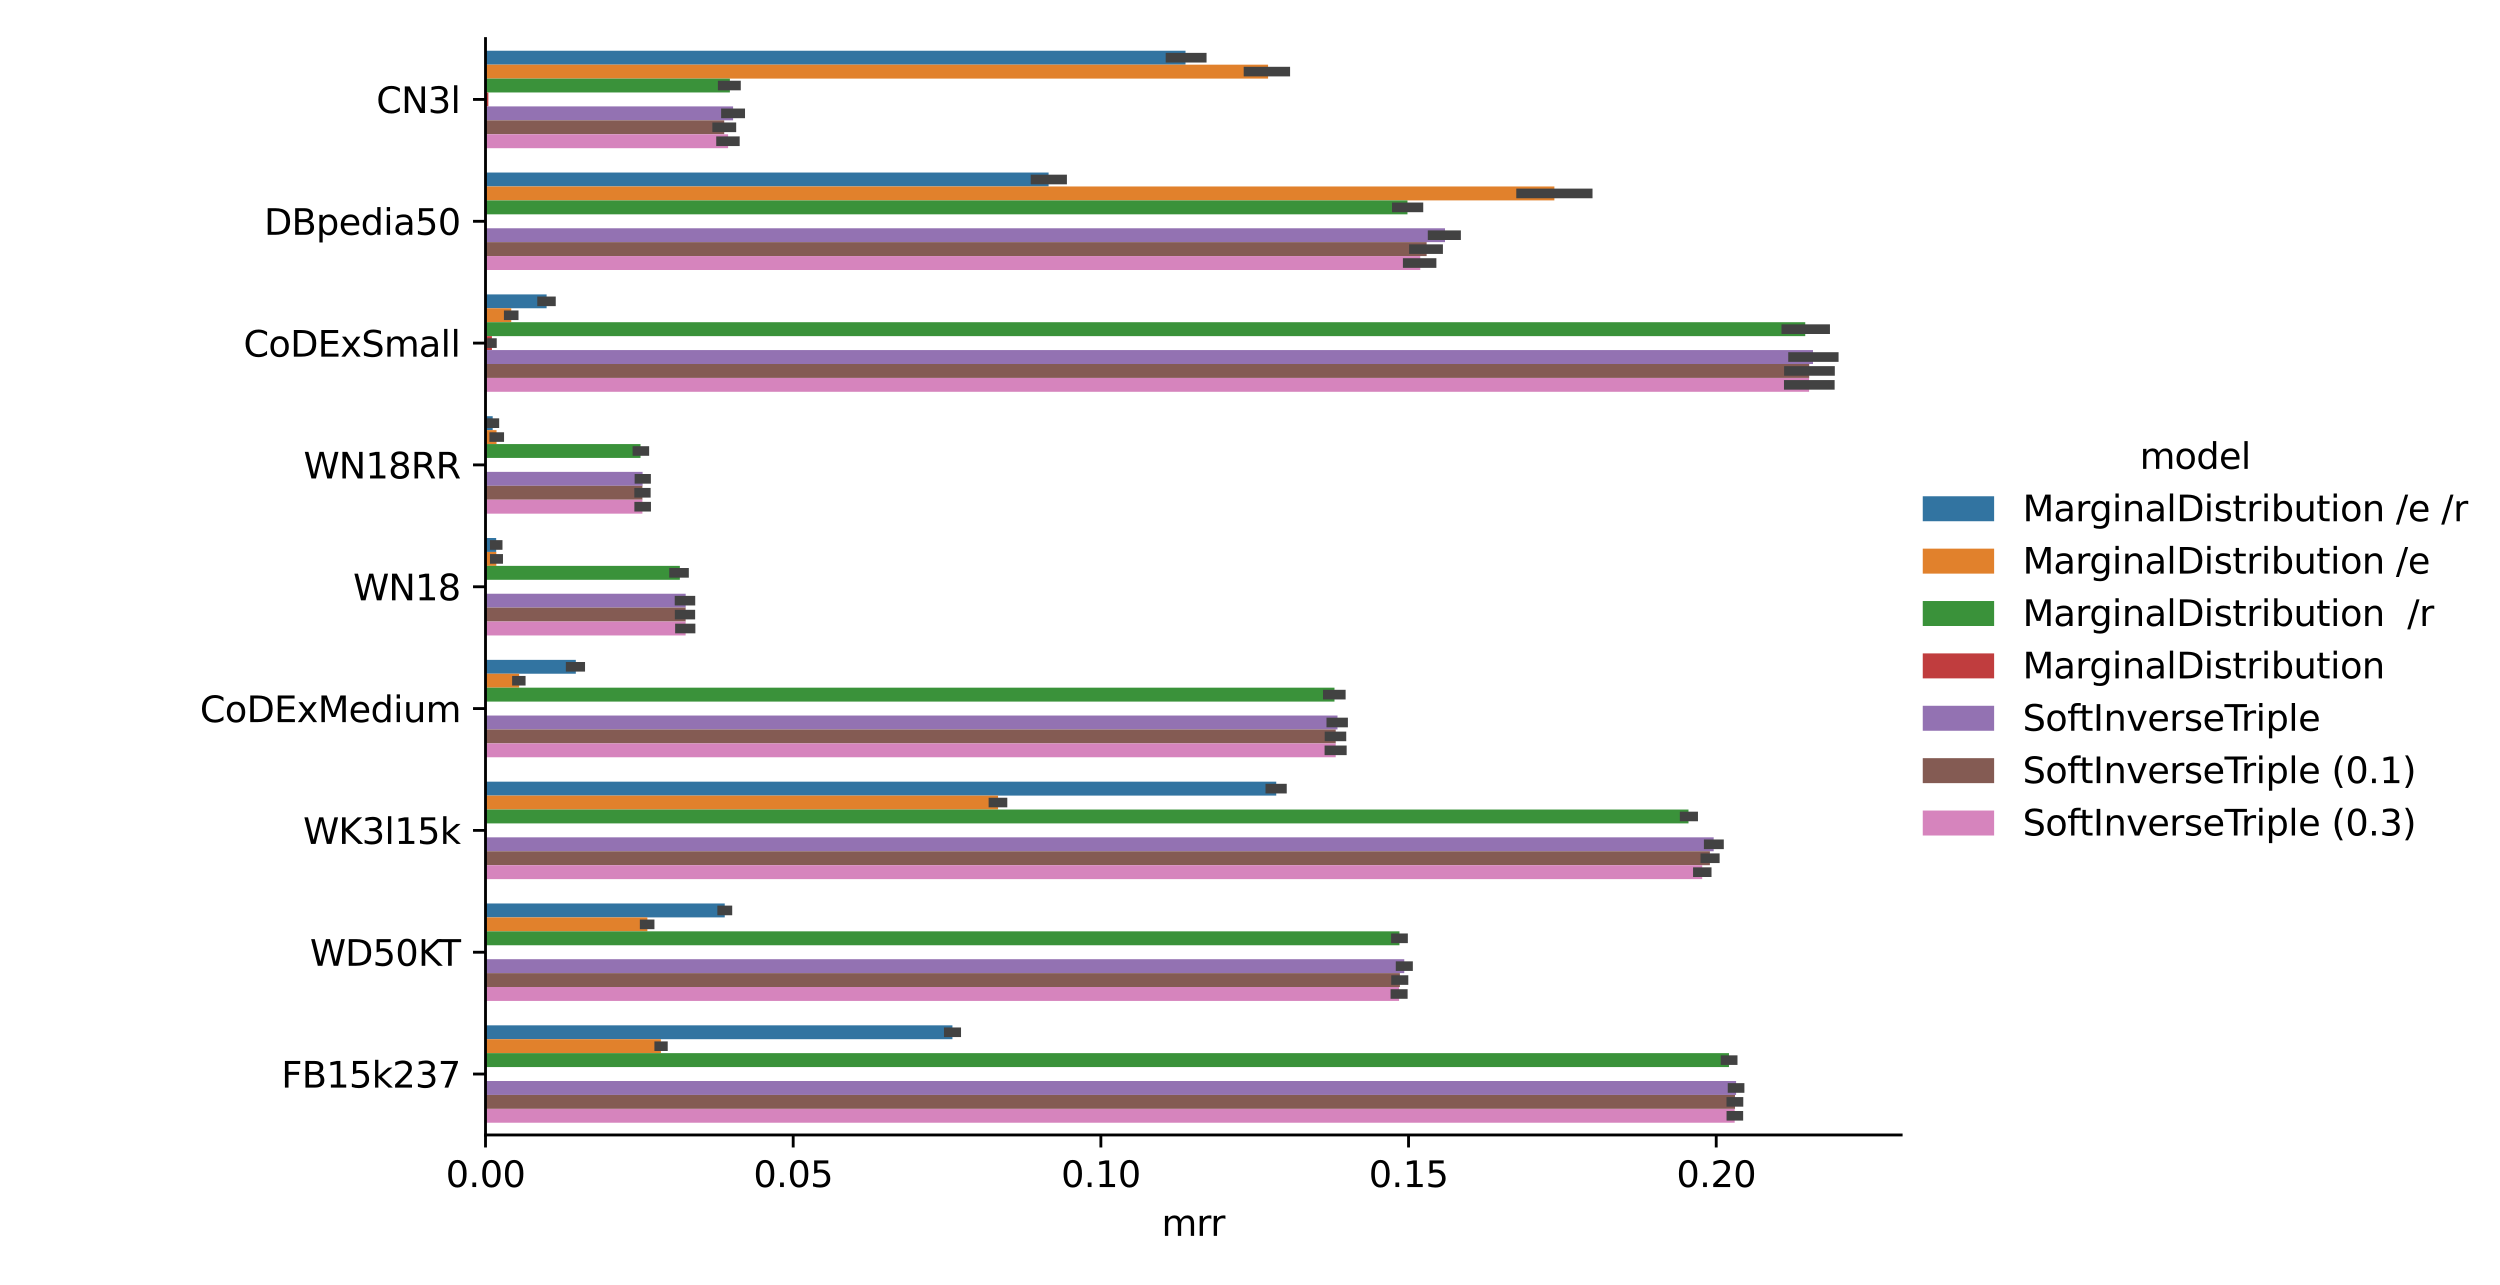 <?xml version="1.0" encoding="utf-8" standalone="no"?>
<!DOCTYPE svg PUBLIC "-//W3C//DTD SVG 1.1//EN"
  "http://www.w3.org/Graphics/SVG/1.1/DTD/svg11.dtd">
<svg xmlns:xlink="http://www.w3.org/1999/xlink" width="700.56pt" height="360pt" viewBox="0 0 700.56 360" xmlns="http://www.w3.org/2000/svg" version="1.1">
 <defs>
  <style type="text/css">*{stroke-linejoin: round; stroke-linecap: butt}</style>
 </defs>
 <g id="figure_1">
  <g id="patch_1">
   <path d="M 0 360 
L 700.56 360 
L 700.56 0 
L 0 0 
z
" style="fill: #ffffff"/>
  </g>
  <g id="axes_1">
   <g id="patch_2">
    <path d="M 136.051 318.04 
L 532.752 318.04 
L 532.752 10.8 
L 136.051 10.8 
z
" style="fill: #ffffff"/>
   </g>
   <g id="patch_3">
    <path d="M 136.051 14.214 
L 332.209 14.214 
L 332.209 18.115 
L 136.051 18.115 
z
" clip-path="url(#p8bada52be2)" style="fill: #3274a1"/>
   </g>
   <g id="patch_4">
    <path d="M 136.051 48.352 
L 293.841 48.352 
L 293.841 52.253 
L 136.051 52.253 
z
" clip-path="url(#p8bada52be2)" style="fill: #3274a1"/>
   </g>
   <g id="patch_5">
    <path d="M 136.051 82.489 
L 153.174 82.489 
L 153.174 86.391 
L 136.051 86.391 
z
" clip-path="url(#p8bada52be2)" style="fill: #3274a1"/>
   </g>
   <g id="patch_6">
    <path d="M 136.051 116.627 
L 138.066 116.627 
L 138.066 120.529 
L 136.051 120.529 
z
" clip-path="url(#p8bada52be2)" style="fill: #3274a1"/>
   </g>
   <g id="patch_7">
    <path d="M 136.051 150.765 
L 139.042 150.765 
L 139.042 154.666 
L 136.051 154.666 
z
" clip-path="url(#p8bada52be2)" style="fill: #3274a1"/>
   </g>
   <g id="patch_8">
    <path d="M 136.051 184.903 
L 161.36 184.903 
L 161.36 188.804 
L 136.051 188.804 
z
" clip-path="url(#p8bada52be2)" style="fill: #3274a1"/>
   </g>
   <g id="patch_9">
    <path d="M 136.051 219.04 
L 357.632 219.04 
L 357.632 222.942 
L 136.051 222.942 
z
" clip-path="url(#p8bada52be2)" style="fill: #3274a1"/>
   </g>
   <g id="patch_10">
    <path d="M 136.051 253.178 
L 203.091 253.178 
L 203.091 257.08 
L 136.051 257.08 
z
" clip-path="url(#p8bada52be2)" style="fill: #3274a1"/>
   </g>
   <g id="patch_11">
    <path d="M 136.051 287.316 
L 266.896 287.316 
L 266.896 291.217 
L 136.051 291.217 
z
" clip-path="url(#p8bada52be2)" style="fill: #3274a1"/>
   </g>
   <g id="patch_12">
    <path d="M 136.051 18.115 
L 355.346 18.115 
L 355.346 22.017 
L 136.051 22.017 
z
" clip-path="url(#p8bada52be2)" style="fill: #e1812c"/>
   </g>
   <g id="patch_13">
    <path d="M 136.051 52.253 
L 435.575 52.253 
L 435.575 56.154 
L 136.051 56.154 
z
" clip-path="url(#p8bada52be2)" style="fill: #e1812c"/>
   </g>
   <g id="patch_14">
    <path d="M 136.051 86.391 
L 143.262 86.391 
L 143.262 90.292 
L 136.051 90.292 
z
" clip-path="url(#p8bada52be2)" style="fill: #e1812c"/>
   </g>
   <g id="patch_15">
    <path d="M 136.051 120.529 
L 139.143 120.529 
L 139.143 124.43 
L 136.051 124.43 
z
" clip-path="url(#p8bada52be2)" style="fill: #e1812c"/>
   </g>
   <g id="patch_16">
    <path d="M 136.051 154.666 
L 139.085 154.666 
L 139.085 158.568 
L 136.051 158.568 
z
" clip-path="url(#p8bada52be2)" style="fill: #e1812c"/>
   </g>
   <g id="patch_17">
    <path d="M 136.051 188.804 
L 145.477 188.804 
L 145.477 192.706 
L 136.051 192.706 
z
" clip-path="url(#p8bada52be2)" style="fill: #e1812c"/>
   </g>
   <g id="patch_18">
    <path d="M 136.051 222.942 
L 279.681 222.942 
L 279.681 226.843 
L 136.051 226.843 
z
" clip-path="url(#p8bada52be2)" style="fill: #e1812c"/>
   </g>
   <g id="patch_19">
    <path d="M 136.051 257.08 
L 181.411 257.08 
L 181.411 260.981 
L 136.051 260.981 
z
" clip-path="url(#p8bada52be2)" style="fill: #e1812c"/>
   </g>
   <g id="patch_20">
    <path d="M 136.051 291.217 
L 185.201 291.217 
L 185.201 295.119 
L 136.051 295.119 
z
" clip-path="url(#p8bada52be2)" style="fill: #e1812c"/>
   </g>
   <g id="patch_21">
    <path d="M 136.051 22.017 
L 204.53 22.017 
L 204.53 25.918 
L 136.051 25.918 
z
" clip-path="url(#p8bada52be2)" style="fill: #3a923a"/>
   </g>
   <g id="patch_22">
    <path d="M 136.051 56.154 
L 394.407 56.154 
L 394.407 60.056 
L 136.051 60.056 
z
" clip-path="url(#p8bada52be2)" style="fill: #3a923a"/>
   </g>
   <g id="patch_23">
    <path d="M 136.051 90.292 
L 505.873 90.292 
L 505.873 94.194 
L 136.051 94.194 
z
" clip-path="url(#p8bada52be2)" style="fill: #3a923a"/>
   </g>
   <g id="patch_24">
    <path d="M 136.051 124.43 
L 179.491 124.43 
L 179.491 128.331 
L 136.051 128.331 
z
" clip-path="url(#p8bada52be2)" style="fill: #3a923a"/>
   </g>
   <g id="patch_25">
    <path d="M 136.051 158.568 
L 190.511 158.568 
L 190.511 162.469 
L 136.051 162.469 
z
" clip-path="url(#p8bada52be2)" style="fill: #3a923a"/>
   </g>
   <g id="patch_26">
    <path d="M 136.051 192.706 
L 373.955 192.706 
L 373.955 196.607 
L 136.051 196.607 
z
" clip-path="url(#p8bada52be2)" style="fill: #3a923a"/>
   </g>
   <g id="patch_27">
    <path d="M 136.051 226.843 
L 473.155 226.843 
L 473.155 230.745 
L 136.051 230.745 
z
" clip-path="url(#p8bada52be2)" style="fill: #3a923a"/>
   </g>
   <g id="patch_28">
    <path d="M 136.051 260.981 
L 392.162 260.981 
L 392.162 264.883 
L 136.051 264.883 
z
" clip-path="url(#p8bada52be2)" style="fill: #3a923a"/>
   </g>
   <g id="patch_29">
    <path d="M 136.051 295.119 
L 484.502 295.119 
L 484.502 299.02 
L 136.051 299.02 
z
" clip-path="url(#p8bada52be2)" style="fill: #3a923a"/>
   </g>
   <g id="patch_30">
    <path d="M 136.051 25.918 
L 136.852 25.918 
L 136.852 29.82 
L 136.051 29.82 
z
" clip-path="url(#p8bada52be2)" style="fill: #c03d3e"/>
   </g>
   <g id="patch_31">
    <path d="M 136.051 60.056 
L 136.192 60.056 
L 136.192 63.957 
L 136.051 63.957 
z
" clip-path="url(#p8bada52be2)" style="fill: #c03d3e"/>
   </g>
   <g id="patch_32">
    <path d="M 136.051 94.194 
L 137.846 94.194 
L 137.846 98.095 
L 136.051 98.095 
z
" clip-path="url(#p8bada52be2)" style="fill: #c03d3e"/>
   </g>
   <g id="patch_33">
    <path d="M 136.051 128.331 
L 136.136 128.331 
L 136.136 132.233 
L 136.051 132.233 
z
" clip-path="url(#p8bada52be2)" style="fill: #c03d3e"/>
   </g>
   <g id="patch_34">
    <path d="M 136.051 162.469 
L 136.136 162.469 
L 136.136 166.371 
L 136.051 166.371 
z
" clip-path="url(#p8bada52be2)" style="fill: #c03d3e"/>
   </g>
   <g id="patch_35">
    <path d="M 136.051 196.607 
L 136.261 196.607 
L 136.261 200.509 
L 136.051 200.509 
z
" clip-path="url(#p8bada52be2)" style="fill: #c03d3e"/>
   </g>
   <g id="patch_36">
    <path d="M 136.051 230.745 
L 136.286 230.745 
L 136.286 234.646 
L 136.051 234.646 
z
" clip-path="url(#p8bada52be2)" style="fill: #c03d3e"/>
   </g>
   <g id="patch_37">
    <path d="M 136.051 264.883 
L 136.138 264.883 
L 136.138 268.784 
L 136.051 268.784 
z
" clip-path="url(#p8bada52be2)" style="fill: #c03d3e"/>
   </g>
   <g id="patch_38">
    <path d="M 136.051 299.02 
L 136.292 299.02 
L 136.292 302.922 
L 136.051 302.922 
z
" clip-path="url(#p8bada52be2)" style="fill: #c03d3e"/>
   </g>
   <g id="patch_39">
    <path d="M 136.051 29.82 
L 205.433 29.82 
L 205.433 33.721 
L 136.051 33.721 
z
" clip-path="url(#p8bada52be2)" style="fill: #9372b2"/>
   </g>
   <g id="patch_40">
    <path d="M 136.051 63.957 
L 404.925 63.957 
L 404.925 67.859 
L 136.051 67.859 
z
" clip-path="url(#p8bada52be2)" style="fill: #9372b2"/>
   </g>
   <g id="patch_41">
    <path d="M 136.051 98.095 
L 508.047 98.095 
L 508.047 101.997 
L 136.051 101.997 
z
" clip-path="url(#p8bada52be2)" style="fill: #9372b2"/>
   </g>
   <g id="patch_42">
    <path d="M 136.051 132.233 
L 180.073 132.233 
L 180.073 136.134 
L 136.051 136.134 
z
" clip-path="url(#p8bada52be2)" style="fill: #9372b2"/>
   </g>
   <g id="patch_43">
    <path d="M 136.051 166.371 
L 192.147 166.371 
L 192.147 170.272 
L 136.051 170.272 
z
" clip-path="url(#p8bada52be2)" style="fill: #9372b2"/>
   </g>
   <g id="patch_44">
    <path d="M 136.051 200.509 
L 374.795 200.509 
L 374.795 204.41 
L 136.051 204.41 
z
" clip-path="url(#p8bada52be2)" style="fill: #9372b2"/>
   </g>
   <g id="patch_45">
    <path d="M 136.051 234.646 
L 480.213 234.646 
L 480.213 238.548 
L 136.051 238.548 
z
" clip-path="url(#p8bada52be2)" style="fill: #9372b2"/>
   </g>
   <g id="patch_46">
    <path d="M 136.051 268.784 
L 393.509 268.784 
L 393.509 272.686 
L 136.051 272.686 
z
" clip-path="url(#p8bada52be2)" style="fill: #9372b2"/>
   </g>
   <g id="patch_47">
    <path d="M 136.051 302.922 
L 486.498 302.922 
L 486.498 306.823 
L 136.051 306.823 
z
" clip-path="url(#p8bada52be2)" style="fill: #9372b2"/>
   </g>
   <g id="patch_48">
    <path d="M 136.051 33.721 
L 202.941 33.721 
L 202.941 37.623 
L 136.051 37.623 
z
" clip-path="url(#p8bada52be2)" style="fill: #845b53"/>
   </g>
   <g id="patch_49">
    <path d="M 136.051 67.859 
L 399.777 67.859 
L 399.777 71.76 
L 136.051 71.76 
z
" clip-path="url(#p8bada52be2)" style="fill: #845b53"/>
   </g>
   <g id="patch_50">
    <path d="M 136.051 101.997 
L 506.978 101.997 
L 506.978 105.898 
L 136.051 105.898 
z
" clip-path="url(#p8bada52be2)" style="fill: #845b53"/>
   </g>
   <g id="patch_51">
    <path d="M 136.051 136.134 
L 180.018 136.134 
L 180.018 140.036 
L 136.051 140.036 
z
" clip-path="url(#p8bada52be2)" style="fill: #845b53"/>
   </g>
   <g id="patch_52">
    <path d="M 136.051 170.272 
L 192.131 170.272 
L 192.131 174.174 
L 136.051 174.174 
z
" clip-path="url(#p8bada52be2)" style="fill: #845b53"/>
   </g>
   <g id="patch_53">
    <path d="M 136.051 204.41 
L 374.299 204.41 
L 374.299 208.311 
L 136.051 208.311 
z
" clip-path="url(#p8bada52be2)" style="fill: #845b53"/>
   </g>
   <g id="patch_54">
    <path d="M 136.051 238.548 
L 479.155 238.548 
L 479.155 242.449 
L 136.051 242.449 
z
" clip-path="url(#p8bada52be2)" style="fill: #845b53"/>
   </g>
   <g id="patch_55">
    <path d="M 136.051 272.686 
L 392.281 272.686 
L 392.281 276.587 
L 136.051 276.587 
z
" clip-path="url(#p8bada52be2)" style="fill: #845b53"/>
   </g>
   <g id="patch_56">
    <path d="M 136.051 306.823 
L 486.194 306.823 
L 486.194 310.725 
L 136.051 310.725 
z
" clip-path="url(#p8bada52be2)" style="fill: #845b53"/>
   </g>
   <g id="patch_57">
    <path d="M 136.051 37.623 
L 204.033 37.623 
L 204.033 41.524 
L 136.051 41.524 
z
" clip-path="url(#p8bada52be2)" style="fill: #d684bd"/>
   </g>
   <g id="patch_58">
    <path d="M 136.051 71.76 
L 397.999 71.76 
L 397.999 75.662 
L 136.051 75.662 
z
" clip-path="url(#p8bada52be2)" style="fill: #d684bd"/>
   </g>
   <g id="patch_59">
    <path d="M 136.051 105.898 
L 506.951 105.898 
L 506.951 109.8 
L 136.051 109.8 
z
" clip-path="url(#p8bada52be2)" style="fill: #d684bd"/>
   </g>
   <g id="patch_60">
    <path d="M 136.051 140.036 
L 180.018 140.036 
L 180.018 143.937 
L 136.051 143.937 
z
" clip-path="url(#p8bada52be2)" style="fill: #d684bd"/>
   </g>
   <g id="patch_61">
    <path d="M 136.051 174.174 
L 192.131 174.174 
L 192.131 178.075 
L 136.051 178.075 
z
" clip-path="url(#p8bada52be2)" style="fill: #d684bd"/>
   </g>
   <g id="patch_62">
    <path d="M 136.051 208.311 
L 374.299 208.311 
L 374.299 212.213 
L 136.051 212.213 
z
" clip-path="url(#p8bada52be2)" style="fill: #d684bd"/>
   </g>
   <g id="patch_63">
    <path d="M 136.051 242.449 
L 476.999 242.449 
L 476.999 246.351 
L 136.051 246.351 
z
" clip-path="url(#p8bada52be2)" style="fill: #d684bd"/>
   </g>
   <g id="patch_64">
    <path d="M 136.051 276.587 
L 392.054 276.587 
L 392.054 280.488 
L 136.051 280.488 
z
" clip-path="url(#p8bada52be2)" style="fill: #d684bd"/>
   </g>
   <g id="patch_65">
    <path d="M 136.051 310.725 
L 486.097 310.725 
L 486.097 314.626 
L 136.051 314.626 
z
" clip-path="url(#p8bada52be2)" style="fill: #d684bd"/>
   </g>
   <g id="matplotlib.axis_1">
    <g id="xtick_1">
     <g id="line2d_1">
      <defs>
       <path id="m4af1da07ac" d="M 0 0 
L 0 3.5 
" style="stroke: #000000; stroke-width: 0.8"/>
      </defs>
      <g>
       <use xlink:href="#m4af1da07ac" x="136.051" y="318.04" style="stroke: #000000; stroke-width: 0.8"/>
      </g>
     </g>
     <g id="text_1">
      <!-- 0.00 -->
      <g transform="translate(124.919 332.638)scale(0.1 -0.1)">
       <defs>
        <path id="DejaVuSans-30" d="M 2034 4250 
Q 1547 4250 1301 3770 
Q 1056 3291 1056 2328 
Q 1056 1369 1301 889 
Q 1547 409 2034 409 
Q 2525 409 2770 889 
Q 3016 1369 3016 2328 
Q 3016 3291 2770 3770 
Q 2525 4250 2034 4250 
z
M 2034 4750 
Q 2819 4750 3233 4129 
Q 3647 3509 3647 2328 
Q 3647 1150 3233 529 
Q 2819 -91 2034 -91 
Q 1250 -91 836 529 
Q 422 1150 422 2328 
Q 422 3509 836 4129 
Q 1250 4750 2034 4750 
z
" transform="scale(0.016)"/>
        <path id="DejaVuSans-2e" d="M 684 794 
L 1344 794 
L 1344 0 
L 684 0 
L 684 794 
z
" transform="scale(0.016)"/>
       </defs>
       <use xlink:href="#DejaVuSans-30"/>
       <use xlink:href="#DejaVuSans-2e" x="63.623"/>
       <use xlink:href="#DejaVuSans-30" x="95.41"/>
       <use xlink:href="#DejaVuSans-30" x="159.033"/>
      </g>
     </g>
    </g>
    <g id="xtick_2">
     <g id="line2d_2">
      <g>
       <use xlink:href="#m4af1da07ac" x="222.27" y="318.04" style="stroke: #000000; stroke-width: 0.8"/>
      </g>
     </g>
     <g id="text_2">
      <!-- 0.05 -->
      <g transform="translate(211.137 332.638)scale(0.1 -0.1)">
       <defs>
        <path id="DejaVuSans-35" d="M 691 4666 
L 3169 4666 
L 3169 4134 
L 1269 4134 
L 1269 2991 
Q 1406 3038 1543 3061 
Q 1681 3084 1819 3084 
Q 2600 3084 3056 2656 
Q 3513 2228 3513 1497 
Q 3513 744 3044 326 
Q 2575 -91 1722 -91 
Q 1428 -91 1123 -41 
Q 819 9 494 109 
L 494 744 
Q 775 591 1075 516 
Q 1375 441 1709 441 
Q 2250 441 2565 725 
Q 2881 1009 2881 1497 
Q 2881 1984 2565 2268 
Q 2250 2553 1709 2553 
Q 1456 2553 1204 2497 
Q 953 2441 691 2322 
L 691 4666 
z
" transform="scale(0.016)"/>
       </defs>
       <use xlink:href="#DejaVuSans-30"/>
       <use xlink:href="#DejaVuSans-2e" x="63.623"/>
       <use xlink:href="#DejaVuSans-30" x="95.41"/>
       <use xlink:href="#DejaVuSans-35" x="159.033"/>
      </g>
     </g>
    </g>
    <g id="xtick_3">
     <g id="line2d_3">
      <g>
       <use xlink:href="#m4af1da07ac" x="308.489" y="318.04" style="stroke: #000000; stroke-width: 0.8"/>
      </g>
     </g>
     <g id="text_3">
      <!-- 0.10 -->
      <g transform="translate(297.356 332.638)scale(0.1 -0.1)">
       <defs>
        <path id="DejaVuSans-31" d="M 794 531 
L 1825 531 
L 1825 4091 
L 703 3866 
L 703 4441 
L 1819 4666 
L 2450 4666 
L 2450 531 
L 3481 531 
L 3481 0 
L 794 0 
L 794 531 
z
" transform="scale(0.016)"/>
       </defs>
       <use xlink:href="#DejaVuSans-30"/>
       <use xlink:href="#DejaVuSans-2e" x="63.623"/>
       <use xlink:href="#DejaVuSans-31" x="95.41"/>
       <use xlink:href="#DejaVuSans-30" x="159.033"/>
      </g>
     </g>
    </g>
    <g id="xtick_4">
     <g id="line2d_4">
      <g>
       <use xlink:href="#m4af1da07ac" x="394.708" y="318.04" style="stroke: #000000; stroke-width: 0.8"/>
      </g>
     </g>
     <g id="text_4">
      <!-- 0.15 -->
      <g transform="translate(383.575 332.638)scale(0.1 -0.1)">
       <use xlink:href="#DejaVuSans-30"/>
       <use xlink:href="#DejaVuSans-2e" x="63.623"/>
       <use xlink:href="#DejaVuSans-31" x="95.41"/>
       <use xlink:href="#DejaVuSans-35" x="159.033"/>
      </g>
     </g>
    </g>
    <g id="xtick_5">
     <g id="line2d_5">
      <g>
       <use xlink:href="#m4af1da07ac" x="480.927" y="318.04" style="stroke: #000000; stroke-width: 0.8"/>
      </g>
     </g>
     <g id="text_5">
      <!-- 0.20 -->
      <g transform="translate(469.794 332.638)scale(0.1 -0.1)">
       <defs>
        <path id="DejaVuSans-32" d="M 1228 531 
L 3431 531 
L 3431 0 
L 469 0 
L 469 531 
Q 828 903 1448 1529 
Q 2069 2156 2228 2338 
Q 2531 2678 2651 2914 
Q 2772 3150 2772 3378 
Q 2772 3750 2511 3984 
Q 2250 4219 1831 4219 
Q 1534 4219 1204 4116 
Q 875 4013 500 3803 
L 500 4441 
Q 881 4594 1212 4672 
Q 1544 4750 1819 4750 
Q 2544 4750 2975 4387 
Q 3406 4025 3406 3419 
Q 3406 3131 3298 2873 
Q 3191 2616 2906 2266 
Q 2828 2175 2409 1742 
Q 1991 1309 1228 531 
z
" transform="scale(0.016)"/>
       </defs>
       <use xlink:href="#DejaVuSans-30"/>
       <use xlink:href="#DejaVuSans-2e" x="63.623"/>
       <use xlink:href="#DejaVuSans-32" x="95.41"/>
       <use xlink:href="#DejaVuSans-30" x="159.033"/>
      </g>
     </g>
    </g>
    <g id="text_6">
     <!-- mrr -->
     <g transform="translate(325.508 346.317)scale(0.1 -0.1)">
      <defs>
       <path id="DejaVuSans-6d" d="M 3328 2828 
Q 3544 3216 3844 3400 
Q 4144 3584 4550 3584 
Q 5097 3584 5394 3201 
Q 5691 2819 5691 2113 
L 5691 0 
L 5113 0 
L 5113 2094 
Q 5113 2597 4934 2840 
Q 4756 3084 4391 3084 
Q 3944 3084 3684 2787 
Q 3425 2491 3425 1978 
L 3425 0 
L 2847 0 
L 2847 2094 
Q 2847 2600 2669 2842 
Q 2491 3084 2119 3084 
Q 1678 3084 1418 2786 
Q 1159 2488 1159 1978 
L 1159 0 
L 581 0 
L 581 3500 
L 1159 3500 
L 1159 2956 
Q 1356 3278 1631 3431 
Q 1906 3584 2284 3584 
Q 2666 3584 2933 3390 
Q 3200 3197 3328 2828 
z
" transform="scale(0.016)"/>
       <path id="DejaVuSans-72" d="M 2631 2963 
Q 2534 3019 2420 3045 
Q 2306 3072 2169 3072 
Q 1681 3072 1420 2755 
Q 1159 2438 1159 1844 
L 1159 0 
L 581 0 
L 581 3500 
L 1159 3500 
L 1159 2956 
Q 1341 3275 1631 3429 
Q 1922 3584 2338 3584 
Q 2397 3584 2469 3576 
Q 2541 3569 2628 3553 
L 2631 2963 
z
" transform="scale(0.016)"/>
      </defs>
      <use xlink:href="#DejaVuSans-6d"/>
      <use xlink:href="#DejaVuSans-72" x="97.412"/>
      <use xlink:href="#DejaVuSans-72" x="136.775"/>
     </g>
    </g>
   </g>
   <g id="matplotlib.axis_2">
    <g id="ytick_1">
     <g id="line2d_6">
      <defs>
       <path id="m8a8649700e" d="M 0 0 
L -3.5 0 
" style="stroke: #000000; stroke-width: 0.8"/>
      </defs>
      <g>
       <use xlink:href="#m8a8649700e" x="136.051" y="27.869" style="stroke: #000000; stroke-width: 0.8"/>
      </g>
     </g>
     <g id="text_7">
      <!-- CN3l -->
      <g transform="translate(105.447 31.668)scale(0.1 -0.1)">
       <defs>
        <path id="DejaVuSans-43" d="M 4122 4306 
L 4122 3641 
Q 3803 3938 3442 4084 
Q 3081 4231 2675 4231 
Q 1875 4231 1450 3742 
Q 1025 3253 1025 2328 
Q 1025 1406 1450 917 
Q 1875 428 2675 428 
Q 3081 428 3442 575 
Q 3803 722 4122 1019 
L 4122 359 
Q 3791 134 3420 21 
Q 3050 -91 2638 -91 
Q 1578 -91 968 557 
Q 359 1206 359 2328 
Q 359 3453 968 4101 
Q 1578 4750 2638 4750 
Q 3056 4750 3426 4639 
Q 3797 4528 4122 4306 
z
" transform="scale(0.016)"/>
        <path id="DejaVuSans-4e" d="M 628 4666 
L 1478 4666 
L 3547 763 
L 3547 4666 
L 4159 4666 
L 4159 0 
L 3309 0 
L 1241 3903 
L 1241 0 
L 628 0 
L 628 4666 
z
" transform="scale(0.016)"/>
        <path id="DejaVuSans-33" d="M 2597 2516 
Q 3050 2419 3304 2112 
Q 3559 1806 3559 1356 
Q 3559 666 3084 287 
Q 2609 -91 1734 -91 
Q 1441 -91 1130 -33 
Q 819 25 488 141 
L 488 750 
Q 750 597 1062 519 
Q 1375 441 1716 441 
Q 2309 441 2620 675 
Q 2931 909 2931 1356 
Q 2931 1769 2642 2001 
Q 2353 2234 1838 2234 
L 1294 2234 
L 1294 2753 
L 1863 2753 
Q 2328 2753 2575 2939 
Q 2822 3125 2822 3475 
Q 2822 3834 2567 4026 
Q 2313 4219 1838 4219 
Q 1578 4219 1281 4162 
Q 984 4106 628 3988 
L 628 4550 
Q 988 4650 1302 4700 
Q 1616 4750 1894 4750 
Q 2613 4750 3031 4423 
Q 3450 4097 3450 3541 
Q 3450 3153 3228 2886 
Q 3006 2619 2597 2516 
z
" transform="scale(0.016)"/>
        <path id="DejaVuSans-6c" d="M 603 4863 
L 1178 4863 
L 1178 0 
L 603 0 
L 603 4863 
z
" transform="scale(0.016)"/>
       </defs>
       <use xlink:href="#DejaVuSans-43"/>
       <use xlink:href="#DejaVuSans-4e" x="69.824"/>
       <use xlink:href="#DejaVuSans-33" x="144.629"/>
       <use xlink:href="#DejaVuSans-6c" x="208.252"/>
      </g>
     </g>
    </g>
    <g id="ytick_2">
     <g id="line2d_7">
      <g>
       <use xlink:href="#m8a8649700e" x="136.051" y="62.007" style="stroke: #000000; stroke-width: 0.8"/>
      </g>
     </g>
     <g id="text_8">
      <!-- DBpedia50 -->
      <g transform="translate(74.009 65.806)scale(0.1 -0.1)">
       <defs>
        <path id="DejaVuSans-44" d="M 1259 4147 
L 1259 519 
L 2022 519 
Q 2988 519 3436 956 
Q 3884 1394 3884 2338 
Q 3884 3275 3436 3711 
Q 2988 4147 2022 4147 
L 1259 4147 
z
M 628 4666 
L 1925 4666 
Q 3281 4666 3915 4102 
Q 4550 3538 4550 2338 
Q 4550 1131 3912 565 
Q 3275 0 1925 0 
L 628 0 
L 628 4666 
z
" transform="scale(0.016)"/>
        <path id="DejaVuSans-42" d="M 1259 2228 
L 1259 519 
L 2272 519 
Q 2781 519 3026 730 
Q 3272 941 3272 1375 
Q 3272 1813 3026 2020 
Q 2781 2228 2272 2228 
L 1259 2228 
z
M 1259 4147 
L 1259 2741 
L 2194 2741 
Q 2656 2741 2882 2914 
Q 3109 3088 3109 3444 
Q 3109 3797 2882 3972 
Q 2656 4147 2194 4147 
L 1259 4147 
z
M 628 4666 
L 2241 4666 
Q 2963 4666 3353 4366 
Q 3744 4066 3744 3513 
Q 3744 3084 3544 2831 
Q 3344 2578 2956 2516 
Q 3422 2416 3680 2098 
Q 3938 1781 3938 1306 
Q 3938 681 3513 340 
Q 3088 0 2303 0 
L 628 0 
L 628 4666 
z
" transform="scale(0.016)"/>
        <path id="DejaVuSans-70" d="M 1159 525 
L 1159 -1331 
L 581 -1331 
L 581 3500 
L 1159 3500 
L 1159 2969 
Q 1341 3281 1617 3432 
Q 1894 3584 2278 3584 
Q 2916 3584 3314 3078 
Q 3713 2572 3713 1747 
Q 3713 922 3314 415 
Q 2916 -91 2278 -91 
Q 1894 -91 1617 61 
Q 1341 213 1159 525 
z
M 3116 1747 
Q 3116 2381 2855 2742 
Q 2594 3103 2138 3103 
Q 1681 3103 1420 2742 
Q 1159 2381 1159 1747 
Q 1159 1113 1420 752 
Q 1681 391 2138 391 
Q 2594 391 2855 752 
Q 3116 1113 3116 1747 
z
" transform="scale(0.016)"/>
        <path id="DejaVuSans-65" d="M 3597 1894 
L 3597 1613 
L 953 1613 
Q 991 1019 1311 708 
Q 1631 397 2203 397 
Q 2534 397 2845 478 
Q 3156 559 3463 722 
L 3463 178 
Q 3153 47 2828 -22 
Q 2503 -91 2169 -91 
Q 1331 -91 842 396 
Q 353 884 353 1716 
Q 353 2575 817 3079 
Q 1281 3584 2069 3584 
Q 2775 3584 3186 3129 
Q 3597 2675 3597 1894 
z
M 3022 2063 
Q 3016 2534 2758 2815 
Q 2500 3097 2075 3097 
Q 1594 3097 1305 2825 
Q 1016 2553 972 2059 
L 3022 2063 
z
" transform="scale(0.016)"/>
        <path id="DejaVuSans-64" d="M 2906 2969 
L 2906 4863 
L 3481 4863 
L 3481 0 
L 2906 0 
L 2906 525 
Q 2725 213 2448 61 
Q 2172 -91 1784 -91 
Q 1150 -91 751 415 
Q 353 922 353 1747 
Q 353 2572 751 3078 
Q 1150 3584 1784 3584 
Q 2172 3584 2448 3432 
Q 2725 3281 2906 2969 
z
M 947 1747 
Q 947 1113 1208 752 
Q 1469 391 1925 391 
Q 2381 391 2643 752 
Q 2906 1113 2906 1747 
Q 2906 2381 2643 2742 
Q 2381 3103 1925 3103 
Q 1469 3103 1208 2742 
Q 947 2381 947 1747 
z
" transform="scale(0.016)"/>
        <path id="DejaVuSans-69" d="M 603 3500 
L 1178 3500 
L 1178 0 
L 603 0 
L 603 3500 
z
M 603 4863 
L 1178 4863 
L 1178 4134 
L 603 4134 
L 603 4863 
z
" transform="scale(0.016)"/>
        <path id="DejaVuSans-61" d="M 2194 1759 
Q 1497 1759 1228 1600 
Q 959 1441 959 1056 
Q 959 750 1161 570 
Q 1363 391 1709 391 
Q 2188 391 2477 730 
Q 2766 1069 2766 1631 
L 2766 1759 
L 2194 1759 
z
M 3341 1997 
L 3341 0 
L 2766 0 
L 2766 531 
Q 2569 213 2275 61 
Q 1981 -91 1556 -91 
Q 1019 -91 701 211 
Q 384 513 384 1019 
Q 384 1609 779 1909 
Q 1175 2209 1959 2209 
L 2766 2209 
L 2766 2266 
Q 2766 2663 2505 2880 
Q 2244 3097 1772 3097 
Q 1472 3097 1187 3025 
Q 903 2953 641 2809 
L 641 3341 
Q 956 3463 1253 3523 
Q 1550 3584 1831 3584 
Q 2591 3584 2966 3190 
Q 3341 2797 3341 1997 
z
" transform="scale(0.016)"/>
       </defs>
       <use xlink:href="#DejaVuSans-44"/>
       <use xlink:href="#DejaVuSans-42" x="77.002"/>
       <use xlink:href="#DejaVuSans-70" x="145.605"/>
       <use xlink:href="#DejaVuSans-65" x="209.082"/>
       <use xlink:href="#DejaVuSans-64" x="270.605"/>
       <use xlink:href="#DejaVuSans-69" x="334.082"/>
       <use xlink:href="#DejaVuSans-61" x="361.865"/>
       <use xlink:href="#DejaVuSans-35" x="423.145"/>
       <use xlink:href="#DejaVuSans-30" x="486.768"/>
      </g>
     </g>
    </g>
    <g id="ytick_3">
     <g id="line2d_8">
      <g>
       <use xlink:href="#m8a8649700e" x="136.051" y="96.144" style="stroke: #000000; stroke-width: 0.8"/>
      </g>
     </g>
     <g id="text_9">
      <!-- CoDExSmall -->
      <g transform="translate(68.239 99.944)scale(0.1 -0.1)">
       <defs>
        <path id="DejaVuSans-6f" d="M 1959 3097 
Q 1497 3097 1228 2736 
Q 959 2375 959 1747 
Q 959 1119 1226 758 
Q 1494 397 1959 397 
Q 2419 397 2687 759 
Q 2956 1122 2956 1747 
Q 2956 2369 2687 2733 
Q 2419 3097 1959 3097 
z
M 1959 3584 
Q 2709 3584 3137 3096 
Q 3566 2609 3566 1747 
Q 3566 888 3137 398 
Q 2709 -91 1959 -91 
Q 1206 -91 779 398 
Q 353 888 353 1747 
Q 353 2609 779 3096 
Q 1206 3584 1959 3584 
z
" transform="scale(0.016)"/>
        <path id="DejaVuSans-45" d="M 628 4666 
L 3578 4666 
L 3578 4134 
L 1259 4134 
L 1259 2753 
L 3481 2753 
L 3481 2222 
L 1259 2222 
L 1259 531 
L 3634 531 
L 3634 0 
L 628 0 
L 628 4666 
z
" transform="scale(0.016)"/>
        <path id="DejaVuSans-78" d="M 3513 3500 
L 2247 1797 
L 3578 0 
L 2900 0 
L 1881 1375 
L 863 0 
L 184 0 
L 1544 1831 
L 300 3500 
L 978 3500 
L 1906 2253 
L 2834 3500 
L 3513 3500 
z
" transform="scale(0.016)"/>
        <path id="DejaVuSans-53" d="M 3425 4513 
L 3425 3897 
Q 3066 4069 2747 4153 
Q 2428 4238 2131 4238 
Q 1616 4238 1336 4038 
Q 1056 3838 1056 3469 
Q 1056 3159 1242 3001 
Q 1428 2844 1947 2747 
L 2328 2669 
Q 3034 2534 3370 2195 
Q 3706 1856 3706 1288 
Q 3706 609 3251 259 
Q 2797 -91 1919 -91 
Q 1588 -91 1214 -16 
Q 841 59 441 206 
L 441 856 
Q 825 641 1194 531 
Q 1563 422 1919 422 
Q 2459 422 2753 634 
Q 3047 847 3047 1241 
Q 3047 1584 2836 1778 
Q 2625 1972 2144 2069 
L 1759 2144 
Q 1053 2284 737 2584 
Q 422 2884 422 3419 
Q 422 4038 858 4394 
Q 1294 4750 2059 4750 
Q 2388 4750 2728 4690 
Q 3069 4631 3425 4513 
z
" transform="scale(0.016)"/>
       </defs>
       <use xlink:href="#DejaVuSans-43"/>
       <use xlink:href="#DejaVuSans-6f" x="69.824"/>
       <use xlink:href="#DejaVuSans-44" x="131.006"/>
       <use xlink:href="#DejaVuSans-45" x="208.008"/>
       <use xlink:href="#DejaVuSans-78" x="271.191"/>
       <use xlink:href="#DejaVuSans-53" x="330.371"/>
       <use xlink:href="#DejaVuSans-6d" x="393.848"/>
       <use xlink:href="#DejaVuSans-61" x="491.26"/>
       <use xlink:href="#DejaVuSans-6c" x="552.539"/>
       <use xlink:href="#DejaVuSans-6c" x="580.322"/>
      </g>
     </g>
    </g>
    <g id="ytick_4">
     <g id="line2d_9">
      <g>
       <use xlink:href="#m8a8649700e" x="136.051" y="130.282" style="stroke: #000000; stroke-width: 0.8"/>
      </g>
     </g>
     <g id="text_10">
      <!-- WN18RR -->
      <g transform="translate(85.061 134.081)scale(0.1 -0.1)">
       <defs>
        <path id="DejaVuSans-57" d="M 213 4666 
L 850 4666 
L 1831 722 
L 2809 4666 
L 3519 4666 
L 4500 722 
L 5478 4666 
L 6119 4666 
L 4947 0 
L 4153 0 
L 3169 4050 
L 2175 0 
L 1381 0 
L 213 4666 
z
" transform="scale(0.016)"/>
        <path id="DejaVuSans-38" d="M 2034 2216 
Q 1584 2216 1326 1975 
Q 1069 1734 1069 1313 
Q 1069 891 1326 650 
Q 1584 409 2034 409 
Q 2484 409 2743 651 
Q 3003 894 3003 1313 
Q 3003 1734 2745 1975 
Q 2488 2216 2034 2216 
z
M 1403 2484 
Q 997 2584 770 2862 
Q 544 3141 544 3541 
Q 544 4100 942 4425 
Q 1341 4750 2034 4750 
Q 2731 4750 3128 4425 
Q 3525 4100 3525 3541 
Q 3525 3141 3298 2862 
Q 3072 2584 2669 2484 
Q 3125 2378 3379 2068 
Q 3634 1759 3634 1313 
Q 3634 634 3220 271 
Q 2806 -91 2034 -91 
Q 1263 -91 848 271 
Q 434 634 434 1313 
Q 434 1759 690 2068 
Q 947 2378 1403 2484 
z
M 1172 3481 
Q 1172 3119 1398 2916 
Q 1625 2713 2034 2713 
Q 2441 2713 2670 2916 
Q 2900 3119 2900 3481 
Q 2900 3844 2670 4047 
Q 2441 4250 2034 4250 
Q 1625 4250 1398 4047 
Q 1172 3844 1172 3481 
z
" transform="scale(0.016)"/>
        <path id="DejaVuSans-52" d="M 2841 2188 
Q 3044 2119 3236 1894 
Q 3428 1669 3622 1275 
L 4263 0 
L 3584 0 
L 2988 1197 
Q 2756 1666 2539 1819 
Q 2322 1972 1947 1972 
L 1259 1972 
L 1259 0 
L 628 0 
L 628 4666 
L 2053 4666 
Q 2853 4666 3247 4331 
Q 3641 3997 3641 3322 
Q 3641 2881 3436 2590 
Q 3231 2300 2841 2188 
z
M 1259 4147 
L 1259 2491 
L 2053 2491 
Q 2509 2491 2742 2702 
Q 2975 2913 2975 3322 
Q 2975 3731 2742 3939 
Q 2509 4147 2053 4147 
L 1259 4147 
z
" transform="scale(0.016)"/>
       </defs>
       <use xlink:href="#DejaVuSans-57"/>
       <use xlink:href="#DejaVuSans-4e" x="98.877"/>
       <use xlink:href="#DejaVuSans-31" x="173.682"/>
       <use xlink:href="#DejaVuSans-38" x="237.305"/>
       <use xlink:href="#DejaVuSans-52" x="300.928"/>
       <use xlink:href="#DejaVuSans-52" x="370.41"/>
      </g>
     </g>
    </g>
    <g id="ytick_5">
     <g id="line2d_10">
      <g>
       <use xlink:href="#m8a8649700e" x="136.051" y="164.42" style="stroke: #000000; stroke-width: 0.8"/>
      </g>
     </g>
     <g id="text_11">
      <!-- WN18 -->
      <g transform="translate(98.958 168.219)scale(0.1 -0.1)">
       <use xlink:href="#DejaVuSans-57"/>
       <use xlink:href="#DejaVuSans-4e" x="98.877"/>
       <use xlink:href="#DejaVuSans-31" x="173.682"/>
       <use xlink:href="#DejaVuSans-38" x="237.305"/>
      </g>
     </g>
    </g>
    <g id="ytick_6">
     <g id="line2d_11">
      <g>
       <use xlink:href="#m8a8649700e" x="136.051" y="198.558" style="stroke: #000000; stroke-width: 0.8"/>
      </g>
     </g>
     <g id="text_12">
      <!-- CoDExMedium -->
      <g transform="translate(56.026 202.357)scale(0.1 -0.1)">
       <defs>
        <path id="DejaVuSans-4d" d="M 628 4666 
L 1569 4666 
L 2759 1491 
L 3956 4666 
L 4897 4666 
L 4897 0 
L 4281 0 
L 4281 4097 
L 3078 897 
L 2444 897 
L 1241 4097 
L 1241 0 
L 628 0 
L 628 4666 
z
" transform="scale(0.016)"/>
        <path id="DejaVuSans-75" d="M 544 1381 
L 544 3500 
L 1119 3500 
L 1119 1403 
Q 1119 906 1312 657 
Q 1506 409 1894 409 
Q 2359 409 2629 706 
Q 2900 1003 2900 1516 
L 2900 3500 
L 3475 3500 
L 3475 0 
L 2900 0 
L 2900 538 
Q 2691 219 2414 64 
Q 2138 -91 1772 -91 
Q 1169 -91 856 284 
Q 544 659 544 1381 
z
M 1991 3584 
L 1991 3584 
z
" transform="scale(0.016)"/>
       </defs>
       <use xlink:href="#DejaVuSans-43"/>
       <use xlink:href="#DejaVuSans-6f" x="69.824"/>
       <use xlink:href="#DejaVuSans-44" x="131.006"/>
       <use xlink:href="#DejaVuSans-45" x="208.008"/>
       <use xlink:href="#DejaVuSans-78" x="271.191"/>
       <use xlink:href="#DejaVuSans-4d" x="330.371"/>
       <use xlink:href="#DejaVuSans-65" x="416.65"/>
       <use xlink:href="#DejaVuSans-64" x="478.174"/>
       <use xlink:href="#DejaVuSans-69" x="541.65"/>
       <use xlink:href="#DejaVuSans-75" x="569.434"/>
       <use xlink:href="#DejaVuSans-6d" x="632.812"/>
      </g>
     </g>
    </g>
    <g id="ytick_7">
     <g id="line2d_12">
      <g>
       <use xlink:href="#m8a8649700e" x="136.051" y="232.696" style="stroke: #000000; stroke-width: 0.8"/>
      </g>
     </g>
     <g id="text_13">
      <!-- WK3l15k -->
      <g transform="translate(84.95 236.495)scale(0.1 -0.1)">
       <defs>
        <path id="DejaVuSans-4b" d="M 628 4666 
L 1259 4666 
L 1259 2694 
L 3353 4666 
L 4166 4666 
L 1850 2491 
L 4331 0 
L 3500 0 
L 1259 2247 
L 1259 0 
L 628 0 
L 628 4666 
z
" transform="scale(0.016)"/>
        <path id="DejaVuSans-6b" d="M 581 4863 
L 1159 4863 
L 1159 1991 
L 2875 3500 
L 3609 3500 
L 1753 1863 
L 3688 0 
L 2938 0 
L 1159 1709 
L 1159 0 
L 581 0 
L 581 4863 
z
" transform="scale(0.016)"/>
       </defs>
       <use xlink:href="#DejaVuSans-57"/>
       <use xlink:href="#DejaVuSans-4b" x="98.877"/>
       <use xlink:href="#DejaVuSans-33" x="164.453"/>
       <use xlink:href="#DejaVuSans-6c" x="228.076"/>
       <use xlink:href="#DejaVuSans-31" x="255.859"/>
       <use xlink:href="#DejaVuSans-35" x="319.482"/>
       <use xlink:href="#DejaVuSans-6b" x="383.105"/>
      </g>
     </g>
    </g>
    <g id="ytick_8">
     <g id="line2d_13">
      <g>
       <use xlink:href="#m8a8649700e" x="136.051" y="266.833" style="stroke: #000000; stroke-width: 0.8"/>
      </g>
     </g>
     <g id="text_14">
      <!-- WD50KT -->
      <g transform="translate(86.848 270.633)scale(0.1 -0.1)">
       <defs>
        <path id="DejaVuSans-54" d="M -19 4666 
L 3928 4666 
L 3928 4134 
L 2272 4134 
L 2272 0 
L 1638 0 
L 1638 4134 
L -19 4134 
L -19 4666 
z
" transform="scale(0.016)"/>
       </defs>
       <use xlink:href="#DejaVuSans-57"/>
       <use xlink:href="#DejaVuSans-44" x="98.877"/>
       <use xlink:href="#DejaVuSans-35" x="175.879"/>
       <use xlink:href="#DejaVuSans-30" x="239.502"/>
       <use xlink:href="#DejaVuSans-4b" x="303.125"/>
       <use xlink:href="#DejaVuSans-54" x="360.951"/>
      </g>
     </g>
    </g>
    <g id="ytick_9">
     <g id="line2d_14">
      <g>
       <use xlink:href="#m8a8649700e" x="136.051" y="300.971" style="stroke: #000000; stroke-width: 0.8"/>
      </g>
     </g>
     <g id="text_15">
      <!-- FB15k237 -->
      <g transform="translate(78.836 304.77)scale(0.1 -0.1)">
       <defs>
        <path id="DejaVuSans-46" d="M 628 4666 
L 3309 4666 
L 3309 4134 
L 1259 4134 
L 1259 2759 
L 3109 2759 
L 3109 2228 
L 1259 2228 
L 1259 0 
L 628 0 
L 628 4666 
z
" transform="scale(0.016)"/>
        <path id="DejaVuSans-37" d="M 525 4666 
L 3525 4666 
L 3525 4397 
L 1831 0 
L 1172 0 
L 2766 4134 
L 525 4134 
L 525 4666 
z
" transform="scale(0.016)"/>
       </defs>
       <use xlink:href="#DejaVuSans-46"/>
       <use xlink:href="#DejaVuSans-42" x="57.52"/>
       <use xlink:href="#DejaVuSans-31" x="126.123"/>
       <use xlink:href="#DejaVuSans-35" x="189.746"/>
       <use xlink:href="#DejaVuSans-6b" x="253.369"/>
       <use xlink:href="#DejaVuSans-32" x="311.279"/>
       <use xlink:href="#DejaVuSans-33" x="374.902"/>
       <use xlink:href="#DejaVuSans-37" x="438.525"/>
      </g>
     </g>
    </g>
   </g>
   <g id="line2d_15">
    <path d="M 328.004 16.165 
L 336.756 16.165 
" clip-path="url(#p8bada52be2)" style="fill: none; stroke: #424242; stroke-width: 2.7; stroke-linecap: square"/>
   </g>
   <g id="line2d_16">
    <path d="M 290.178 50.302 
L 297.627 50.302 
" clip-path="url(#p8bada52be2)" style="fill: none; stroke: #424242; stroke-width: 2.7; stroke-linecap: square"/>
   </g>
   <g id="line2d_17">
    <path d="M 151.899 84.44 
L 154.386 84.44 
" clip-path="url(#p8bada52be2)" style="fill: none; stroke: #424242; stroke-width: 2.7; stroke-linecap: square"/>
   </g>
   <g id="line2d_18">
    <path d="M 137.648 118.578 
L 138.533 118.578 
" clip-path="url(#p8bada52be2)" style="fill: none; stroke: #424242; stroke-width: 2.7; stroke-linecap: square"/>
   </g>
   <g id="line2d_19">
    <path d="M 138.642 152.716 
L 139.457 152.716 
" clip-path="url(#p8bada52be2)" style="fill: none; stroke: #424242; stroke-width: 2.7; stroke-linecap: square"/>
   </g>
   <g id="line2d_20">
    <path d="M 159.914 186.853 
L 162.592 186.853 
" clip-path="url(#p8bada52be2)" style="fill: none; stroke: #424242; stroke-width: 2.7; stroke-linecap: square"/>
   </g>
   <g id="line2d_21">
    <path d="M 355.976 220.991 
L 359.228 220.991 
" clip-path="url(#p8bada52be2)" style="fill: none; stroke: #424242; stroke-width: 2.7; stroke-linecap: square"/>
   </g>
   <g id="line2d_22">
    <path d="M 202.365 255.129 
L 203.833 255.129 
" clip-path="url(#p8bada52be2)" style="fill: none; stroke: #424242; stroke-width: 2.7; stroke-linecap: square"/>
   </g>
   <g id="line2d_23">
    <path d="M 265.87 289.267 
L 267.954 289.267 
" clip-path="url(#p8bada52be2)" style="fill: none; stroke: #424242; stroke-width: 2.7; stroke-linecap: square"/>
   </g>
   <g id="line2d_24">
    <path d="M 349.863 20.066 
L 360.162 20.066 
" clip-path="url(#p8bada52be2)" style="fill: none; stroke: #424242; stroke-width: 2.7; stroke-linecap: square"/>
   </g>
   <g id="line2d_25">
    <path d="M 426.248 54.204 
L 444.913 54.204 
" clip-path="url(#p8bada52be2)" style="fill: none; stroke: #424242; stroke-width: 2.7; stroke-linecap: square"/>
   </g>
   <g id="line2d_26">
    <path d="M 142.559 88.342 
L 143.95 88.342 
" clip-path="url(#p8bada52be2)" style="fill: none; stroke: #424242; stroke-width: 2.7; stroke-linecap: square"/>
   </g>
   <g id="line2d_27">
    <path d="M 138.49 122.479 
L 139.898 122.479 
" clip-path="url(#p8bada52be2)" style="fill: none; stroke: #424242; stroke-width: 2.7; stroke-linecap: square"/>
   </g>
   <g id="line2d_28">
    <path d="M 138.649 156.617 
L 139.598 156.617 
" clip-path="url(#p8bada52be2)" style="fill: none; stroke: #424242; stroke-width: 2.7; stroke-linecap: square"/>
   </g>
   <g id="line2d_29">
    <path d="M 144.855 190.755 
L 145.927 190.755 
" clip-path="url(#p8bada52be2)" style="fill: none; stroke: #424242; stroke-width: 2.7; stroke-linecap: square"/>
   </g>
   <g id="line2d_30">
    <path d="M 278.385 224.893 
L 280.918 224.893 
" clip-path="url(#p8bada52be2)" style="fill: none; stroke: #424242; stroke-width: 2.7; stroke-linecap: square"/>
   </g>
   <g id="line2d_31">
    <path d="M 180.648 259.03 
L 182.042 259.03 
" clip-path="url(#p8bada52be2)" style="fill: none; stroke: #424242; stroke-width: 2.7; stroke-linecap: square"/>
   </g>
   <g id="line2d_32">
    <path d="M 184.728 293.168 
L 185.762 293.168 
" clip-path="url(#p8bada52be2)" style="fill: none; stroke: #424242; stroke-width: 2.7; stroke-linecap: square"/>
   </g>
   <g id="line2d_33">
    <path d="M 202.515 23.967 
L 206.236 23.967 
" clip-path="url(#p8bada52be2)" style="fill: none; stroke: #424242; stroke-width: 2.7; stroke-linecap: square"/>
   </g>
   <g id="line2d_34">
    <path d="M 391.423 58.105 
L 397.477 58.105 
" clip-path="url(#p8bada52be2)" style="fill: none; stroke: #424242; stroke-width: 2.7; stroke-linecap: square"/>
   </g>
   <g id="line2d_35">
    <path d="M 500.557 92.243 
L 511.448 92.243 
" clip-path="url(#p8bada52be2)" style="fill: none; stroke: #424242; stroke-width: 2.7; stroke-linecap: square"/>
   </g>
   <g id="line2d_36">
    <path d="M 178.616 126.381 
L 180.558 126.381 
" clip-path="url(#p8bada52be2)" style="fill: none; stroke: #424242; stroke-width: 2.7; stroke-linecap: square"/>
   </g>
   <g id="line2d_37">
    <path d="M 188.877 160.519 
L 191.675 160.519 
" clip-path="url(#p8bada52be2)" style="fill: none; stroke: #424242; stroke-width: 2.7; stroke-linecap: square"/>
   </g>
   <g id="line2d_38">
    <path d="M 372.083 194.656 
L 375.727 194.656 
" clip-path="url(#p8bada52be2)" style="fill: none; stroke: #424242; stroke-width: 2.7; stroke-linecap: square"/>
   </g>
   <g id="line2d_39">
    <path d="M 472.078 228.794 
L 474.462 228.794 
" clip-path="url(#p8bada52be2)" style="fill: none; stroke: #424242; stroke-width: 2.7; stroke-linecap: square"/>
   </g>
   <g id="line2d_40">
    <path d="M 391.169 262.932 
L 393.163 262.932 
" clip-path="url(#p8bada52be2)" style="fill: none; stroke: #424242; stroke-width: 2.7; stroke-linecap: square"/>
   </g>
   <g id="line2d_41">
    <path d="M 483.546 297.07 
L 485.535 297.07 
" clip-path="url(#p8bada52be2)" style="fill: none; stroke: #424242; stroke-width: 2.7; stroke-linecap: square"/>
   </g>
   <g id="line2d_42">
    <path d="M 136.852 27.869 
L 136.852 27.869 
" clip-path="url(#p8bada52be2)" style="fill: none; stroke: #424242; stroke-width: 2.7; stroke-linecap: square"/>
   </g>
   <g id="line2d_43">
    <path d="M 136.192 62.007 
L 136.192 62.007 
" clip-path="url(#p8bada52be2)" style="fill: none; stroke: #424242; stroke-width: 2.7; stroke-linecap: square"/>
   </g>
   <g id="line2d_44">
    <path d="M 137.845 96.144 
L 137.847 96.144 
" clip-path="url(#p8bada52be2)" style="fill: none; stroke: #424242; stroke-width: 2.7; stroke-linecap: square"/>
   </g>
   <g id="line2d_45">
    <path d="M 136.136 130.282 
L 136.136 130.282 
" clip-path="url(#p8bada52be2)" style="fill: none; stroke: #424242; stroke-width: 2.7; stroke-linecap: square"/>
   </g>
   <g id="line2d_46">
    <path d="M 136.136 164.42 
L 136.136 164.42 
" clip-path="url(#p8bada52be2)" style="fill: none; stroke: #424242; stroke-width: 2.7; stroke-linecap: square"/>
   </g>
   <g id="line2d_47">
    <path d="M 136.261 198.558 
L 136.261 198.558 
" clip-path="url(#p8bada52be2)" style="fill: none; stroke: #424242; stroke-width: 2.7; stroke-linecap: square"/>
   </g>
   <g id="line2d_48">
    <path d="M 136.286 232.696 
L 136.286 232.696 
" clip-path="url(#p8bada52be2)" style="fill: none; stroke: #424242; stroke-width: 2.7; stroke-linecap: square"/>
   </g>
   <g id="line2d_49">
    <path d="M 136.138 266.833 
L 136.138 266.833 
" clip-path="url(#p8bada52be2)" style="fill: none; stroke: #424242; stroke-width: 2.7; stroke-linecap: square"/>
   </g>
   <g id="line2d_50">
    <path d="M 136.292 300.971 
L 136.292 300.971 
" clip-path="url(#p8bada52be2)" style="fill: none; stroke: #424242; stroke-width: 2.7; stroke-linecap: square"/>
   </g>
   <g id="line2d_51">
    <path d="M 203.422 31.77 
L 207.423 31.77 
" clip-path="url(#p8bada52be2)" style="fill: none; stroke: #424242; stroke-width: 2.7; stroke-linecap: square"/>
   </g>
   <g id="line2d_52">
    <path d="M 401.453 65.908 
L 408.022 65.908 
" clip-path="url(#p8bada52be2)" style="fill: none; stroke: #424242; stroke-width: 2.7; stroke-linecap: square"/>
   </g>
   <g id="line2d_53">
    <path d="M 502.455 100.046 
L 513.861 100.046 
" clip-path="url(#p8bada52be2)" style="fill: none; stroke: #424242; stroke-width: 2.7; stroke-linecap: square"/>
   </g>
   <g id="line2d_54">
    <path d="M 179.19 134.184 
L 181.042 134.184 
" clip-path="url(#p8bada52be2)" style="fill: none; stroke: #424242; stroke-width: 2.7; stroke-linecap: square"/>
   </g>
   <g id="line2d_55">
    <path d="M 190.427 168.321 
L 193.469 168.321 
" clip-path="url(#p8bada52be2)" style="fill: none; stroke: #424242; stroke-width: 2.7; stroke-linecap: square"/>
   </g>
   <g id="line2d_56">
    <path d="M 373.065 202.459 
L 376.364 202.459 
" clip-path="url(#p8bada52be2)" style="fill: none; stroke: #424242; stroke-width: 2.7; stroke-linecap: square"/>
   </g>
   <g id="line2d_57">
    <path d="M 478.823 236.597 
L 481.701 236.597 
" clip-path="url(#p8bada52be2)" style="fill: none; stroke: #424242; stroke-width: 2.7; stroke-linecap: square"/>
   </g>
   <g id="line2d_58">
    <path d="M 392.48 270.735 
L 394.563 270.735 
" clip-path="url(#p8bada52be2)" style="fill: none; stroke: #424242; stroke-width: 2.7; stroke-linecap: square"/>
   </g>
   <g id="line2d_59">
    <path d="M 485.502 304.873 
L 487.473 304.873 
" clip-path="url(#p8bada52be2)" style="fill: none; stroke: #424242; stroke-width: 2.7; stroke-linecap: square"/>
   </g>
   <g id="line2d_60">
    <path d="M 200.963 35.672 
L 204.947 35.672 
" clip-path="url(#p8bada52be2)" style="fill: none; stroke: #424242; stroke-width: 2.7; stroke-linecap: square"/>
   </g>
   <g id="line2d_61">
    <path d="M 396.212 69.81 
L 402.989 69.81 
" clip-path="url(#p8bada52be2)" style="fill: none; stroke: #424242; stroke-width: 2.7; stroke-linecap: square"/>
   </g>
   <g id="line2d_62">
    <path d="M 501.301 103.947 
L 512.81 103.947 
" clip-path="url(#p8bada52be2)" style="fill: none; stroke: #424242; stroke-width: 2.7; stroke-linecap: square"/>
   </g>
   <g id="line2d_63">
    <path d="M 179.098 138.085 
L 180.976 138.085 
" clip-path="url(#p8bada52be2)" style="fill: none; stroke: #424242; stroke-width: 2.7; stroke-linecap: square"/>
   </g>
   <g id="line2d_64">
    <path d="M 190.454 172.223 
L 193.445 172.223 
" clip-path="url(#p8bada52be2)" style="fill: none; stroke: #424242; stroke-width: 2.7; stroke-linecap: square"/>
   </g>
   <g id="line2d_65">
    <path d="M 372.559 206.361 
L 375.9 206.361 
" clip-path="url(#p8bada52be2)" style="fill: none; stroke: #424242; stroke-width: 2.7; stroke-linecap: square"/>
   </g>
   <g id="line2d_66">
    <path d="M 477.871 240.498 
L 480.531 240.498 
" clip-path="url(#p8bada52be2)" style="fill: none; stroke: #424242; stroke-width: 2.7; stroke-linecap: square"/>
   </g>
   <g id="line2d_67">
    <path d="M 391.198 274.636 
L 393.29 274.636 
" clip-path="url(#p8bada52be2)" style="fill: none; stroke: #424242; stroke-width: 2.7; stroke-linecap: square"/>
   </g>
   <g id="line2d_68">
    <path d="M 485.156 308.774 
L 487.16 308.774 
" clip-path="url(#p8bada52be2)" style="fill: none; stroke: #424242; stroke-width: 2.7; stroke-linecap: square"/>
   </g>
   <g id="line2d_69">
    <path d="M 202.054 39.573 
L 205.93 39.573 
" clip-path="url(#p8bada52be2)" style="fill: none; stroke: #424242; stroke-width: 2.7; stroke-linecap: square"/>
   </g>
   <g id="line2d_70">
    <path d="M 394.475 73.711 
L 401.159 73.711 
" clip-path="url(#p8bada52be2)" style="fill: none; stroke: #424242; stroke-width: 2.7; stroke-linecap: square"/>
   </g>
   <g id="line2d_71">
    <path d="M 501.258 107.849 
L 512.759 107.849 
" clip-path="url(#p8bada52be2)" style="fill: none; stroke: #424242; stroke-width: 2.7; stroke-linecap: square"/>
   </g>
   <g id="line2d_72">
    <path d="M 179.115 141.987 
L 181.067 141.987 
" clip-path="url(#p8bada52be2)" style="fill: none; stroke: #424242; stroke-width: 2.7; stroke-linecap: square"/>
   </g>
   <g id="line2d_73">
    <path d="M 190.538 176.124 
L 193.511 176.124 
" clip-path="url(#p8bada52be2)" style="fill: none; stroke: #424242; stroke-width: 2.7; stroke-linecap: square"/>
   </g>
   <g id="line2d_74">
    <path d="M 372.532 210.262 
L 376.017 210.262 
" clip-path="url(#p8bada52be2)" style="fill: none; stroke: #424242; stroke-width: 2.7; stroke-linecap: square"/>
   </g>
   <g id="line2d_75">
    <path d="M 475.783 244.4 
L 478.258 244.4 
" clip-path="url(#p8bada52be2)" style="fill: none; stroke: #424242; stroke-width: 2.7; stroke-linecap: square"/>
   </g>
   <g id="line2d_76">
    <path d="M 391.017 278.538 
L 393.098 278.538 
" clip-path="url(#p8bada52be2)" style="fill: none; stroke: #424242; stroke-width: 2.7; stroke-linecap: square"/>
   </g>
   <g id="line2d_77">
    <path d="M 485.171 312.675 
L 487.123 312.675 
" clip-path="url(#p8bada52be2)" style="fill: none; stroke: #424242; stroke-width: 2.7; stroke-linecap: square"/>
   </g>
   <g id="patch_66">
    <path d="M 136.051 318.04 
L 136.051 10.8 
" style="fill: none; stroke: #000000; stroke-width: 0.8; stroke-linejoin: miter; stroke-linecap: square"/>
   </g>
   <g id="patch_67">
    <path d="M 136.051 318.04 
L 532.752 318.04 
" style="fill: none; stroke: #000000; stroke-width: 0.8; stroke-linejoin: miter; stroke-linecap: square"/>
   </g>
  </g>
  <g id="legend_1">
   <g id="text_16">
    <!-- model -->
    <g transform="translate(599.612 131.386)scale(0.1 -0.1)">
     <use xlink:href="#DejaVuSans-6d"/>
     <use xlink:href="#DejaVuSans-6f" x="97.412"/>
     <use xlink:href="#DejaVuSans-64" x="158.594"/>
     <use xlink:href="#DejaVuSans-65" x="222.07"/>
     <use xlink:href="#DejaVuSans-6c" x="283.594"/>
    </g>
   </g>
   <g id="patch_68">
    <path d="M 538.802 146.064 
L 558.802 146.064 
L 558.802 139.064 
L 538.802 139.064 
z
" style="fill: #3274a1"/>
   </g>
   <g id="text_17">
    <!-- MarginalDistribution /e /r -->
    <g transform="translate(566.802 146.064)scale(0.1 -0.1)">
     <defs>
      <path id="DejaVuSans-67" d="M 2906 1791 
Q 2906 2416 2648 2759 
Q 2391 3103 1925 3103 
Q 1463 3103 1205 2759 
Q 947 2416 947 1791 
Q 947 1169 1205 825 
Q 1463 481 1925 481 
Q 2391 481 2648 825 
Q 2906 1169 2906 1791 
z
M 3481 434 
Q 3481 -459 3084 -895 
Q 2688 -1331 1869 -1331 
Q 1566 -1331 1297 -1286 
Q 1028 -1241 775 -1147 
L 775 -588 
Q 1028 -725 1275 -790 
Q 1522 -856 1778 -856 
Q 2344 -856 2625 -561 
Q 2906 -266 2906 331 
L 2906 616 
Q 2728 306 2450 153 
Q 2172 0 1784 0 
Q 1141 0 747 490 
Q 353 981 353 1791 
Q 353 2603 747 3093 
Q 1141 3584 1784 3584 
Q 2172 3584 2450 3431 
Q 2728 3278 2906 2969 
L 2906 3500 
L 3481 3500 
L 3481 434 
z
" transform="scale(0.016)"/>
      <path id="DejaVuSans-6e" d="M 3513 2113 
L 3513 0 
L 2938 0 
L 2938 2094 
Q 2938 2591 2744 2837 
Q 2550 3084 2163 3084 
Q 1697 3084 1428 2787 
Q 1159 2491 1159 1978 
L 1159 0 
L 581 0 
L 581 3500 
L 1159 3500 
L 1159 2956 
Q 1366 3272 1645 3428 
Q 1925 3584 2291 3584 
Q 2894 3584 3203 3211 
Q 3513 2838 3513 2113 
z
" transform="scale(0.016)"/>
      <path id="DejaVuSans-73" d="M 2834 3397 
L 2834 2853 
Q 2591 2978 2328 3040 
Q 2066 3103 1784 3103 
Q 1356 3103 1142 2972 
Q 928 2841 928 2578 
Q 928 2378 1081 2264 
Q 1234 2150 1697 2047 
L 1894 2003 
Q 2506 1872 2764 1633 
Q 3022 1394 3022 966 
Q 3022 478 2636 193 
Q 2250 -91 1575 -91 
Q 1294 -91 989 -36 
Q 684 19 347 128 
L 347 722 
Q 666 556 975 473 
Q 1284 391 1588 391 
Q 1994 391 2212 530 
Q 2431 669 2431 922 
Q 2431 1156 2273 1281 
Q 2116 1406 1581 1522 
L 1381 1569 
Q 847 1681 609 1914 
Q 372 2147 372 2553 
Q 372 3047 722 3315 
Q 1072 3584 1716 3584 
Q 2034 3584 2315 3537 
Q 2597 3491 2834 3397 
z
" transform="scale(0.016)"/>
      <path id="DejaVuSans-74" d="M 1172 4494 
L 1172 3500 
L 2356 3500 
L 2356 3053 
L 1172 3053 
L 1172 1153 
Q 1172 725 1289 603 
Q 1406 481 1766 481 
L 2356 481 
L 2356 0 
L 1766 0 
Q 1100 0 847 248 
Q 594 497 594 1153 
L 594 3053 
L 172 3053 
L 172 3500 
L 594 3500 
L 594 4494 
L 1172 4494 
z
" transform="scale(0.016)"/>
      <path id="DejaVuSans-62" d="M 3116 1747 
Q 3116 2381 2855 2742 
Q 2594 3103 2138 3103 
Q 1681 3103 1420 2742 
Q 1159 2381 1159 1747 
Q 1159 1113 1420 752 
Q 1681 391 2138 391 
Q 2594 391 2855 752 
Q 3116 1113 3116 1747 
z
M 1159 2969 
Q 1341 3281 1617 3432 
Q 1894 3584 2278 3584 
Q 2916 3584 3314 3078 
Q 3713 2572 3713 1747 
Q 3713 922 3314 415 
Q 2916 -91 2278 -91 
Q 1894 -91 1617 61 
Q 1341 213 1159 525 
L 1159 0 
L 581 0 
L 581 4863 
L 1159 4863 
L 1159 2969 
z
" transform="scale(0.016)"/>
      <path id="DejaVuSans-20" transform="scale(0.016)"/>
      <path id="DejaVuSans-2f" d="M 1625 4666 
L 2156 4666 
L 531 -594 
L 0 -594 
L 1625 4666 
z
" transform="scale(0.016)"/>
     </defs>
     <use xlink:href="#DejaVuSans-4d"/>
     <use xlink:href="#DejaVuSans-61" x="86.279"/>
     <use xlink:href="#DejaVuSans-72" x="147.559"/>
     <use xlink:href="#DejaVuSans-67" x="186.922"/>
     <use xlink:href="#DejaVuSans-69" x="250.398"/>
     <use xlink:href="#DejaVuSans-6e" x="278.182"/>
     <use xlink:href="#DejaVuSans-61" x="341.561"/>
     <use xlink:href="#DejaVuSans-6c" x="402.84"/>
     <use xlink:href="#DejaVuSans-44" x="430.623"/>
     <use xlink:href="#DejaVuSans-69" x="507.625"/>
     <use xlink:href="#DejaVuSans-73" x="535.408"/>
     <use xlink:href="#DejaVuSans-74" x="587.508"/>
     <use xlink:href="#DejaVuSans-72" x="626.717"/>
     <use xlink:href="#DejaVuSans-69" x="667.83"/>
     <use xlink:href="#DejaVuSans-62" x="695.613"/>
     <use xlink:href="#DejaVuSans-75" x="759.09"/>
     <use xlink:href="#DejaVuSans-74" x="822.469"/>
     <use xlink:href="#DejaVuSans-69" x="861.678"/>
     <use xlink:href="#DejaVuSans-6f" x="889.461"/>
     <use xlink:href="#DejaVuSans-6e" x="950.643"/>
     <use xlink:href="#DejaVuSans-20" x="1014.021"/>
     <use xlink:href="#DejaVuSans-2f" x="1045.809"/>
     <use xlink:href="#DejaVuSans-65" x="1079.5"/>
     <use xlink:href="#DejaVuSans-20" x="1141.023"/>
     <use xlink:href="#DejaVuSans-2f" x="1172.811"/>
     <use xlink:href="#DejaVuSans-72" x="1206.502"/>
    </g>
   </g>
   <g id="patch_69">
    <path d="M 538.802 160.742 
L 558.802 160.742 
L 558.802 153.742 
L 538.802 153.742 
z
" style="fill: #e1812c"/>
   </g>
   <g id="text_18">
    <!-- MarginalDistribution /e  -->
    <g transform="translate(566.802 160.742)scale(0.1 -0.1)">
     <use xlink:href="#DejaVuSans-4d"/>
     <use xlink:href="#DejaVuSans-61" x="86.279"/>
     <use xlink:href="#DejaVuSans-72" x="147.559"/>
     <use xlink:href="#DejaVuSans-67" x="186.922"/>
     <use xlink:href="#DejaVuSans-69" x="250.398"/>
     <use xlink:href="#DejaVuSans-6e" x="278.182"/>
     <use xlink:href="#DejaVuSans-61" x="341.561"/>
     <use xlink:href="#DejaVuSans-6c" x="402.84"/>
     <use xlink:href="#DejaVuSans-44" x="430.623"/>
     <use xlink:href="#DejaVuSans-69" x="507.625"/>
     <use xlink:href="#DejaVuSans-73" x="535.408"/>
     <use xlink:href="#DejaVuSans-74" x="587.508"/>
     <use xlink:href="#DejaVuSans-72" x="626.717"/>
     <use xlink:href="#DejaVuSans-69" x="667.83"/>
     <use xlink:href="#DejaVuSans-62" x="695.613"/>
     <use xlink:href="#DejaVuSans-75" x="759.09"/>
     <use xlink:href="#DejaVuSans-74" x="822.469"/>
     <use xlink:href="#DejaVuSans-69" x="861.678"/>
     <use xlink:href="#DejaVuSans-6f" x="889.461"/>
     <use xlink:href="#DejaVuSans-6e" x="950.643"/>
     <use xlink:href="#DejaVuSans-20" x="1014.021"/>
     <use xlink:href="#DejaVuSans-2f" x="1045.809"/>
     <use xlink:href="#DejaVuSans-65" x="1079.5"/>
     <use xlink:href="#DejaVuSans-20" x="1141.023"/>
    </g>
   </g>
   <g id="patch_70">
    <path d="M 538.802 175.42 
L 558.802 175.42 
L 558.802 168.42 
L 538.802 168.42 
z
" style="fill: #3a923a"/>
   </g>
   <g id="text_19">
    <!-- MarginalDistribution  /r -->
    <g transform="translate(566.802 175.42)scale(0.1 -0.1)">
     <use xlink:href="#DejaVuSans-4d"/>
     <use xlink:href="#DejaVuSans-61" x="86.279"/>
     <use xlink:href="#DejaVuSans-72" x="147.559"/>
     <use xlink:href="#DejaVuSans-67" x="186.922"/>
     <use xlink:href="#DejaVuSans-69" x="250.398"/>
     <use xlink:href="#DejaVuSans-6e" x="278.182"/>
     <use xlink:href="#DejaVuSans-61" x="341.561"/>
     <use xlink:href="#DejaVuSans-6c" x="402.84"/>
     <use xlink:href="#DejaVuSans-44" x="430.623"/>
     <use xlink:href="#DejaVuSans-69" x="507.625"/>
     <use xlink:href="#DejaVuSans-73" x="535.408"/>
     <use xlink:href="#DejaVuSans-74" x="587.508"/>
     <use xlink:href="#DejaVuSans-72" x="626.717"/>
     <use xlink:href="#DejaVuSans-69" x="667.83"/>
     <use xlink:href="#DejaVuSans-62" x="695.613"/>
     <use xlink:href="#DejaVuSans-75" x="759.09"/>
     <use xlink:href="#DejaVuSans-74" x="822.469"/>
     <use xlink:href="#DejaVuSans-69" x="861.678"/>
     <use xlink:href="#DejaVuSans-6f" x="889.461"/>
     <use xlink:href="#DejaVuSans-6e" x="950.643"/>
     <use xlink:href="#DejaVuSans-20" x="1014.021"/>
     <use xlink:href="#DejaVuSans-20" x="1045.809"/>
     <use xlink:href="#DejaVuSans-2f" x="1077.596"/>
     <use xlink:href="#DejaVuSans-72" x="1111.287"/>
    </g>
   </g>
   <g id="patch_71">
    <path d="M 538.802 190.098 
L 558.802 190.098 
L 558.802 183.098 
L 538.802 183.098 
z
" style="fill: #c03d3e"/>
   </g>
   <g id="text_20">
    <!-- MarginalDistribution   -->
    <g transform="translate(566.802 190.098)scale(0.1 -0.1)">
     <use xlink:href="#DejaVuSans-4d"/>
     <use xlink:href="#DejaVuSans-61" x="86.279"/>
     <use xlink:href="#DejaVuSans-72" x="147.559"/>
     <use xlink:href="#DejaVuSans-67" x="186.922"/>
     <use xlink:href="#DejaVuSans-69" x="250.398"/>
     <use xlink:href="#DejaVuSans-6e" x="278.182"/>
     <use xlink:href="#DejaVuSans-61" x="341.561"/>
     <use xlink:href="#DejaVuSans-6c" x="402.84"/>
     <use xlink:href="#DejaVuSans-44" x="430.623"/>
     <use xlink:href="#DejaVuSans-69" x="507.625"/>
     <use xlink:href="#DejaVuSans-73" x="535.408"/>
     <use xlink:href="#DejaVuSans-74" x="587.508"/>
     <use xlink:href="#DejaVuSans-72" x="626.717"/>
     <use xlink:href="#DejaVuSans-69" x="667.83"/>
     <use xlink:href="#DejaVuSans-62" x="695.613"/>
     <use xlink:href="#DejaVuSans-75" x="759.09"/>
     <use xlink:href="#DejaVuSans-74" x="822.469"/>
     <use xlink:href="#DejaVuSans-69" x="861.678"/>
     <use xlink:href="#DejaVuSans-6f" x="889.461"/>
     <use xlink:href="#DejaVuSans-6e" x="950.643"/>
     <use xlink:href="#DejaVuSans-20" x="1014.021"/>
     <use xlink:href="#DejaVuSans-20" x="1045.809"/>
    </g>
   </g>
   <g id="patch_72">
    <path d="M 538.802 204.777 
L 558.802 204.777 
L 558.802 197.777 
L 538.802 197.777 
z
" style="fill: #9372b2"/>
   </g>
   <g id="text_21">
    <!-- SoftInverseTriple -->
    <g transform="translate(566.802 204.777)scale(0.1 -0.1)">
     <defs>
      <path id="DejaVuSans-66" d="M 2375 4863 
L 2375 4384 
L 1825 4384 
Q 1516 4384 1395 4259 
Q 1275 4134 1275 3809 
L 1275 3500 
L 2222 3500 
L 2222 3053 
L 1275 3053 
L 1275 0 
L 697 0 
L 697 3053 
L 147 3053 
L 147 3500 
L 697 3500 
L 697 3744 
Q 697 4328 969 4595 
Q 1241 4863 1831 4863 
L 2375 4863 
z
" transform="scale(0.016)"/>
      <path id="DejaVuSans-49" d="M 628 4666 
L 1259 4666 
L 1259 0 
L 628 0 
L 628 4666 
z
" transform="scale(0.016)"/>
      <path id="DejaVuSans-76" d="M 191 3500 
L 800 3500 
L 1894 563 
L 2988 3500 
L 3597 3500 
L 2284 0 
L 1503 0 
L 191 3500 
z
" transform="scale(0.016)"/>
     </defs>
     <use xlink:href="#DejaVuSans-53"/>
     <use xlink:href="#DejaVuSans-6f" x="63.477"/>
     <use xlink:href="#DejaVuSans-66" x="124.658"/>
     <use xlink:href="#DejaVuSans-74" x="158.113"/>
     <use xlink:href="#DejaVuSans-49" x="197.322"/>
     <use xlink:href="#DejaVuSans-6e" x="226.814"/>
     <use xlink:href="#DejaVuSans-76" x="290.193"/>
     <use xlink:href="#DejaVuSans-65" x="349.373"/>
     <use xlink:href="#DejaVuSans-72" x="410.896"/>
     <use xlink:href="#DejaVuSans-73" x="452.01"/>
     <use xlink:href="#DejaVuSans-65" x="504.109"/>
     <use xlink:href="#DejaVuSans-54" x="565.633"/>
     <use xlink:href="#DejaVuSans-72" x="611.967"/>
     <use xlink:href="#DejaVuSans-69" x="653.08"/>
     <use xlink:href="#DejaVuSans-70" x="680.863"/>
     <use xlink:href="#DejaVuSans-6c" x="744.34"/>
     <use xlink:href="#DejaVuSans-65" x="772.123"/>
    </g>
   </g>
   <g id="patch_73">
    <path d="M 538.802 219.455 
L 558.802 219.455 
L 558.802 212.455 
L 538.802 212.455 
z
" style="fill: #845b53"/>
   </g>
   <g id="text_22">
    <!-- SoftInverseTriple (0.1) -->
    <g transform="translate(566.802 219.455)scale(0.1 -0.1)">
     <defs>
      <path id="DejaVuSans-28" d="M 1984 4856 
Q 1566 4138 1362 3434 
Q 1159 2731 1159 2009 
Q 1159 1288 1364 580 
Q 1569 -128 1984 -844 
L 1484 -844 
Q 1016 -109 783 600 
Q 550 1309 550 2009 
Q 550 2706 781 3412 
Q 1013 4119 1484 4856 
L 1984 4856 
z
" transform="scale(0.016)"/>
      <path id="DejaVuSans-29" d="M 513 4856 
L 1013 4856 
Q 1481 4119 1714 3412 
Q 1947 2706 1947 2009 
Q 1947 1309 1714 600 
Q 1481 -109 1013 -844 
L 513 -844 
Q 928 -128 1133 580 
Q 1338 1288 1338 2009 
Q 1338 2731 1133 3434 
Q 928 4138 513 4856 
z
" transform="scale(0.016)"/>
     </defs>
     <use xlink:href="#DejaVuSans-53"/>
     <use xlink:href="#DejaVuSans-6f" x="63.477"/>
     <use xlink:href="#DejaVuSans-66" x="124.658"/>
     <use xlink:href="#DejaVuSans-74" x="158.113"/>
     <use xlink:href="#DejaVuSans-49" x="197.322"/>
     <use xlink:href="#DejaVuSans-6e" x="226.814"/>
     <use xlink:href="#DejaVuSans-76" x="290.193"/>
     <use xlink:href="#DejaVuSans-65" x="349.373"/>
     <use xlink:href="#DejaVuSans-72" x="410.896"/>
     <use xlink:href="#DejaVuSans-73" x="452.01"/>
     <use xlink:href="#DejaVuSans-65" x="504.109"/>
     <use xlink:href="#DejaVuSans-54" x="565.633"/>
     <use xlink:href="#DejaVuSans-72" x="611.967"/>
     <use xlink:href="#DejaVuSans-69" x="653.08"/>
     <use xlink:href="#DejaVuSans-70" x="680.863"/>
     <use xlink:href="#DejaVuSans-6c" x="744.34"/>
     <use xlink:href="#DejaVuSans-65" x="772.123"/>
     <use xlink:href="#DejaVuSans-20" x="833.646"/>
     <use xlink:href="#DejaVuSans-28" x="865.434"/>
     <use xlink:href="#DejaVuSans-30" x="904.447"/>
     <use xlink:href="#DejaVuSans-2e" x="968.07"/>
     <use xlink:href="#DejaVuSans-31" x="999.857"/>
     <use xlink:href="#DejaVuSans-29" x="1063.48"/>
    </g>
   </g>
   <g id="patch_74">
    <path d="M 538.802 234.133 
L 558.802 234.133 
L 558.802 227.133 
L 538.802 227.133 
z
" style="fill: #d684bd"/>
   </g>
   <g id="text_23">
    <!-- SoftInverseTriple (0.3) -->
    <g transform="translate(566.802 234.133)scale(0.1 -0.1)">
     <use xlink:href="#DejaVuSans-53"/>
     <use xlink:href="#DejaVuSans-6f" x="63.477"/>
     <use xlink:href="#DejaVuSans-66" x="124.658"/>
     <use xlink:href="#DejaVuSans-74" x="158.113"/>
     <use xlink:href="#DejaVuSans-49" x="197.322"/>
     <use xlink:href="#DejaVuSans-6e" x="226.814"/>
     <use xlink:href="#DejaVuSans-76" x="290.193"/>
     <use xlink:href="#DejaVuSans-65" x="349.373"/>
     <use xlink:href="#DejaVuSans-72" x="410.896"/>
     <use xlink:href="#DejaVuSans-73" x="452.01"/>
     <use xlink:href="#DejaVuSans-65" x="504.109"/>
     <use xlink:href="#DejaVuSans-54" x="565.633"/>
     <use xlink:href="#DejaVuSans-72" x="611.967"/>
     <use xlink:href="#DejaVuSans-69" x="653.08"/>
     <use xlink:href="#DejaVuSans-70" x="680.863"/>
     <use xlink:href="#DejaVuSans-6c" x="744.34"/>
     <use xlink:href="#DejaVuSans-65" x="772.123"/>
     <use xlink:href="#DejaVuSans-20" x="833.646"/>
     <use xlink:href="#DejaVuSans-28" x="865.434"/>
     <use xlink:href="#DejaVuSans-30" x="904.447"/>
     <use xlink:href="#DejaVuSans-2e" x="968.07"/>
     <use xlink:href="#DejaVuSans-33" x="999.857"/>
     <use xlink:href="#DejaVuSans-29" x="1063.48"/>
    </g>
   </g>
  </g>
 </g>
 <defs>
  <clipPath id="p8bada52be2">
   <rect x="136.051" y="10.8" width="396.7" height="307.24"/>
  </clipPath>
 </defs>
</svg>
